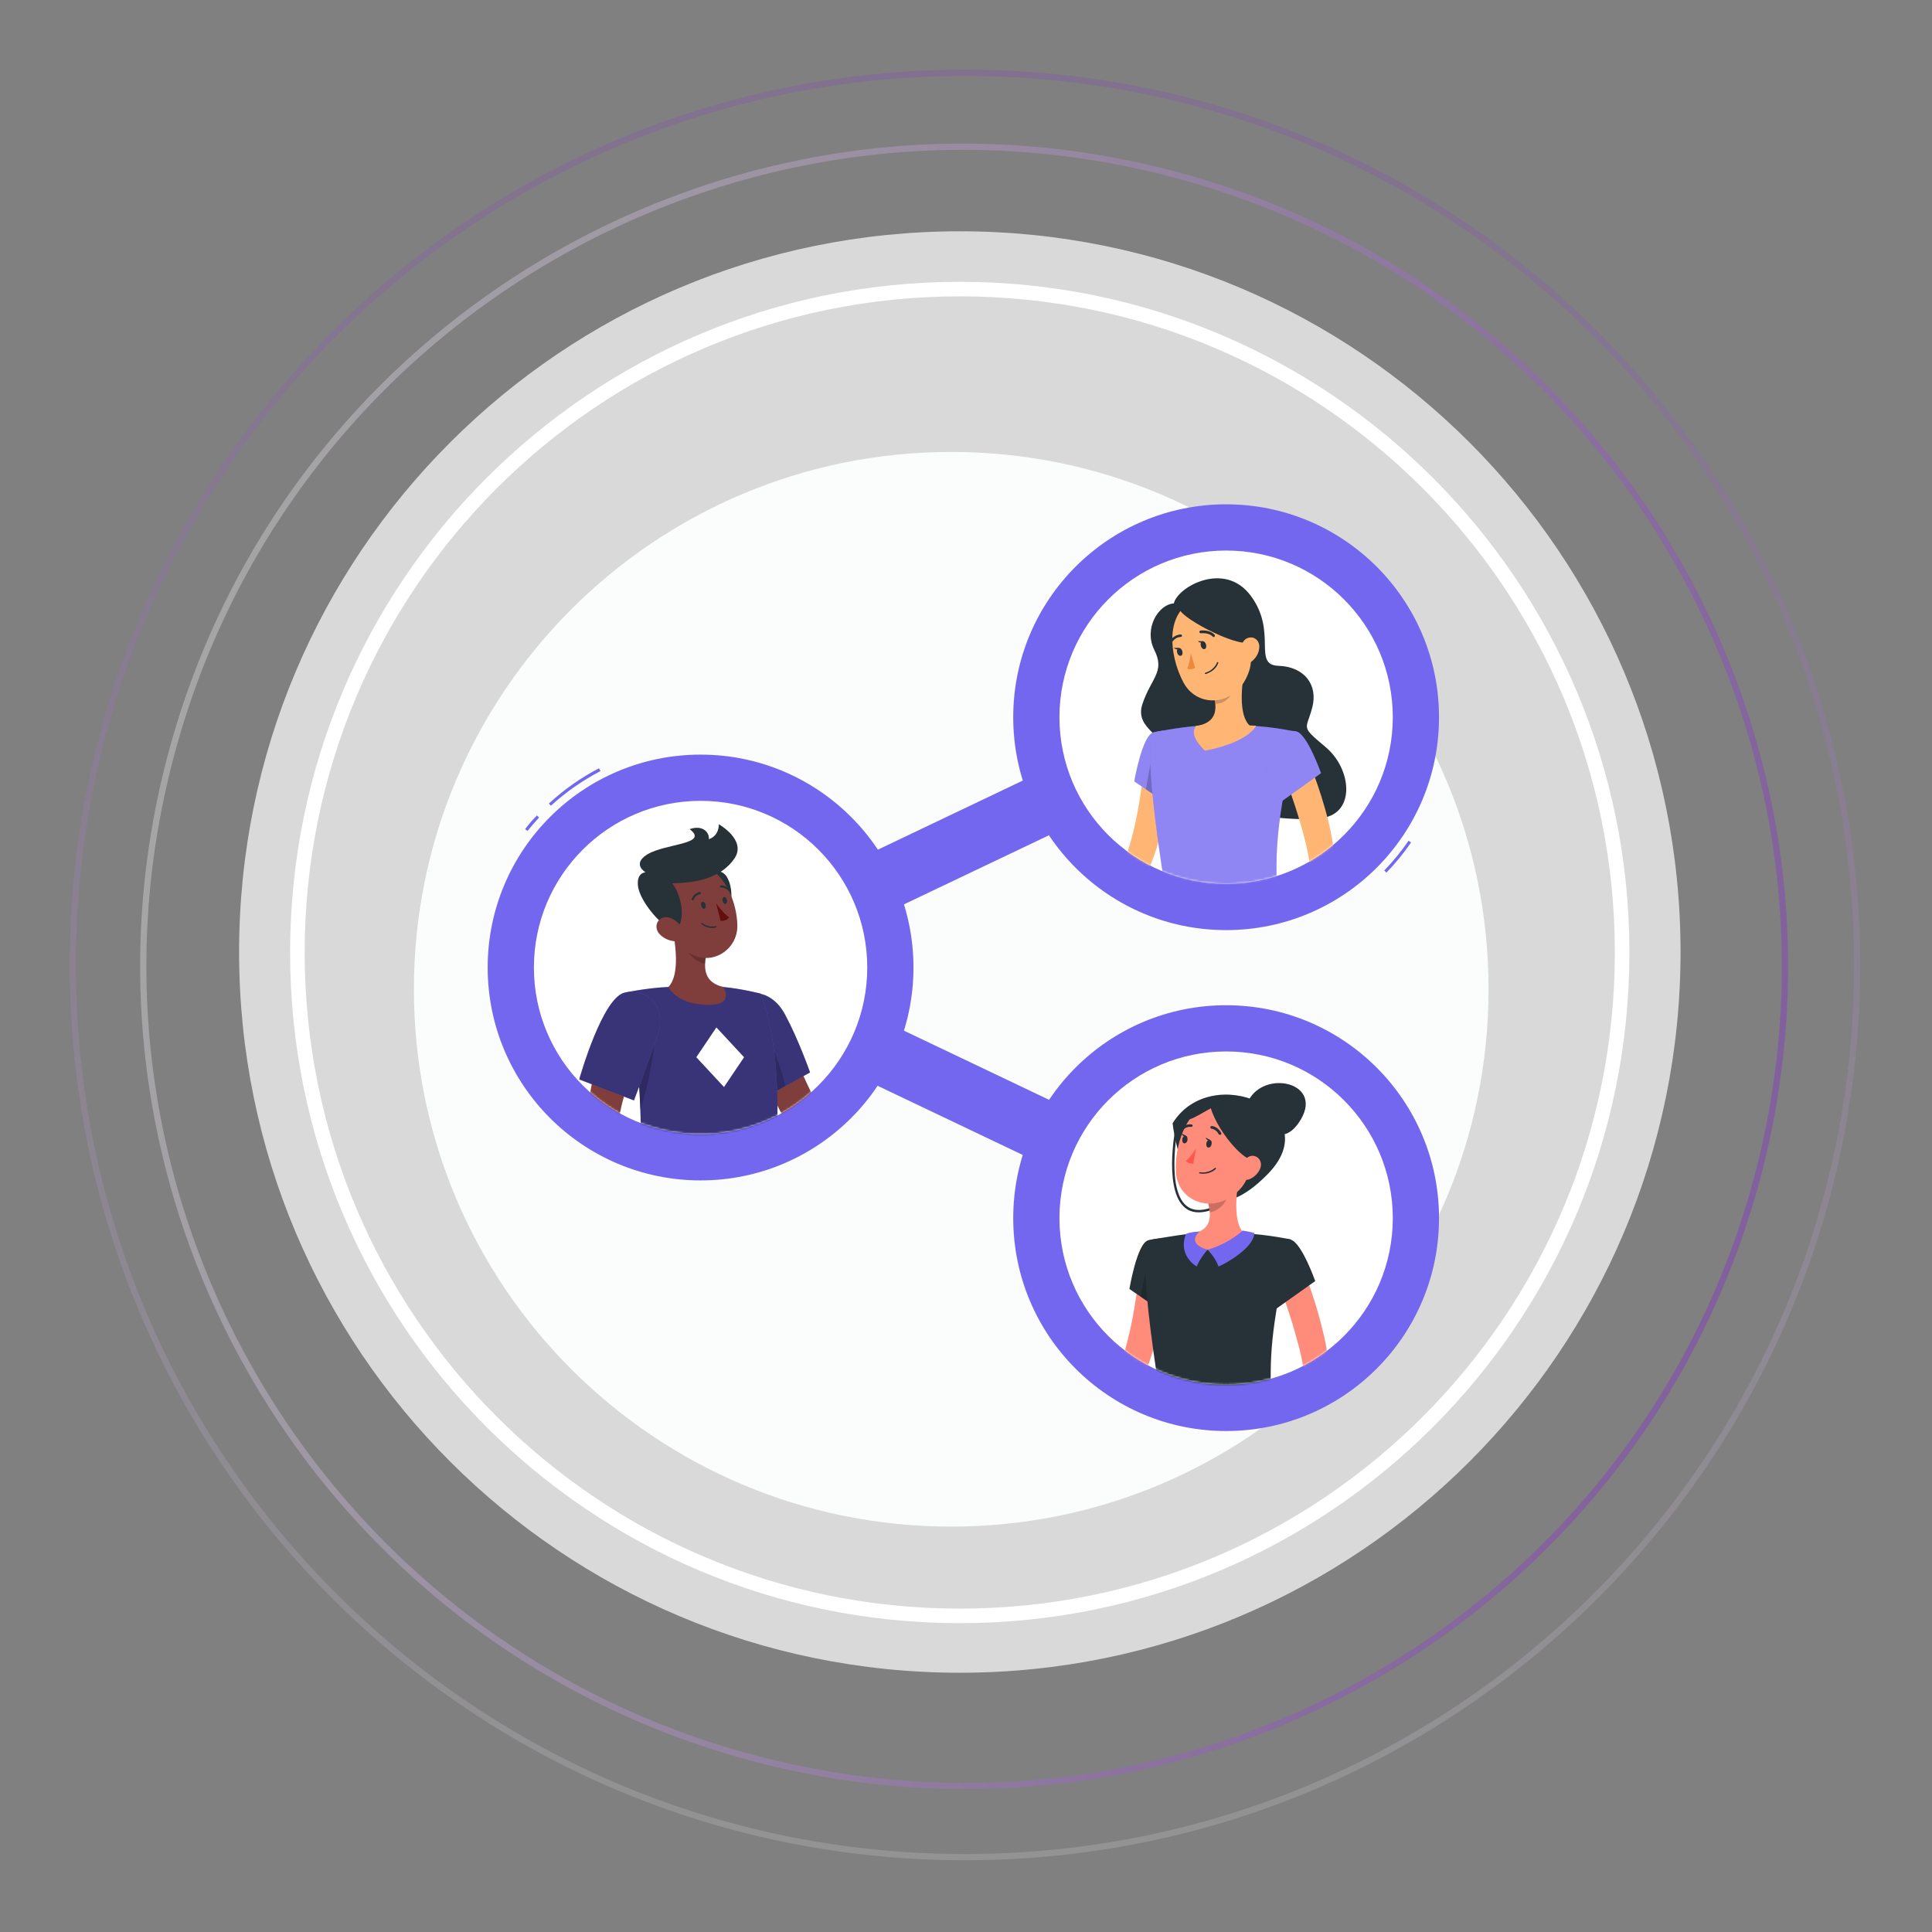 <svg width="929" height="929" viewBox="0 0 929 929" fill="none" xmlns="http://www.w3.org/2000/svg">
<rect x="0" y="0" width="929" height="929" fill="#808080" stroke="none"/>
<path d="M457.396 734.061C600.09 734.061 715.766 618.385 715.766 475.691C715.766 332.997 600.09 217.321 457.396 217.321C314.702 217.321 199.026 332.997 199.026 475.691C199.026 618.385 314.702 734.061 457.396 734.061Z" fill="#F3F5F6"/>
<path opacity="0.3" d="M361.627 845.22C151.083 788.805 26.062 572.691 82.377 362.52C138.693 152.348 355.021 27.699 565.565 84.114C776.109 140.529 901.13 356.643 844.815 566.814C788.5 776.986 572.171 901.635 361.627 845.22Z" stroke="url(#paint0_linear_7_135)" stroke-width="3"/>
<path opacity="0.15" d="M464 893C700.93 893 893 700.93 893 464C893 227.07 700.93 35 464 35C227.07 35 35 227.07 35 464C35 700.93 227.07 893 464 893Z" stroke="url(#paint1_linear_7_135)" stroke-width="3"/>
<g opacity="0.7" class="sit">
<path d="M461.53 804.337C652.93 804.337 808.09 649.177 808.09 457.777C808.09 266.377 652.93 111.217 461.53 111.217C270.13 111.217 114.97 266.377 114.97 457.777C114.97 649.177 270.13 804.337 461.53 804.337Z" fill="white"/>
</g>
<path d="M780 458C780 634.184 637.398 777 461.5 777C285.602 777 143 634.184 143 458C143 281.816 285.602 139 461.5 139C637.398 139 780 281.816 780 458Z" stroke="white" stroke-width="7"/>
<path d="M589.434 600.358C587.386 600.358 585.192 599.919 583.145 598.896L330.582 478.537C325.464 476.051 322.246 470.932 322.246 465.375C322.246 459.672 325.464 454.553 330.582 452.213L583.291 331.708C590.603 328.199 599.378 331.27 602.742 338.582C606.252 345.894 603.18 354.669 595.868 358.032L370.945 465.229L595.868 572.426C603.18 575.935 606.252 584.564 602.742 591.876C600.256 597.287 594.991 600.358 589.434 600.358Z" fill="#7367F0"/>
<path d="M666.65 419.601L665.627 418.577C669.868 414.19 673.816 409.364 677.326 404.246L678.496 405.123C674.986 410.242 671.038 415.068 666.65 419.601Z" fill="#7367F0"/>
<path d="M589.58 447.241C646.118 447.241 691.95 401.408 691.95 344.871C691.95 288.333 646.118 242.5 589.58 242.5C533.042 242.5 487.209 288.333 487.209 344.871C487.209 401.408 533.042 447.241 589.58 447.241Z" fill="#7367F0"/>
<path d="M589.58 425.012C633.841 425.012 669.721 389.132 669.721 344.871C669.721 300.61 633.841 264.729 589.58 264.729C545.319 264.729 509.438 300.61 509.438 344.871C509.438 389.132 545.319 425.012 589.58 425.012Z" fill="white"/>
<mask id="mask0_7_135" style="mask-type:luminance" maskUnits="userSpaceOnUse" x="509" y="264" width="161" height="162">
<path d="M589.58 425.012C633.841 425.012 669.721 389.132 669.721 344.871C669.721 300.61 633.841 264.729 589.58 264.729C545.319 264.729 509.438 300.61 509.438 344.871C509.438 389.132 545.319 425.012 589.58 425.012Z" fill="white"/>
</mask>
<g mask="url(#mask0_7_135)">
<path d="M591.627 389.768C591.627 389.768 620.437 395.764 636.085 393.277C651.733 390.791 649.978 369.878 637.548 359.349C625.117 348.819 628.042 351.305 630.967 340.337C633.892 329.369 627.311 320.594 614.734 320.155C602.157 319.717 614.295 304.069 601.572 286.666C588.849 269.263 566.035 282.425 564.426 290.176C557.26 290.468 549.802 302.021 555.066 312.551C560.331 323.08 553.604 325.859 549.363 338.436C545.122 351.013 561.94 353.499 558.137 361.981C554.628 370.756 554.335 398.981 591.627 389.768Z" fill="#263238"/>
<path d="M563.695 368.124C563.402 372.511 562.963 376.606 562.379 380.847C561.794 385.088 561.062 389.183 560.039 393.277C559.161 397.372 558.137 401.467 556.821 405.562C555.651 409.657 554.189 413.752 552.434 417.7L551.118 420.625C550.971 421.064 550.533 421.795 550.24 422.234C549.948 422.819 549.655 423.257 549.363 423.842C548.047 425.89 546.584 427.645 545.268 429.4C542.343 432.763 539.272 435.688 536.201 438.613C529.766 444.17 523.331 449.143 516.165 453.676L512.071 448.411C514.996 445.633 517.774 442.854 520.699 439.929C523.478 437.151 526.256 434.226 528.889 431.155C531.521 428.23 534.007 425.159 536.201 422.234C537.225 420.771 538.248 419.163 538.98 417.7C539.126 417.408 539.418 416.969 539.564 416.676C539.711 416.384 539.857 416.092 540.003 415.507L541.027 412.874C543.659 405.708 545.56 398.104 547.023 390.353C547.754 386.55 548.339 382.602 548.924 378.653C549.509 374.851 549.948 370.756 550.24 366.954L563.695 368.124Z" fill="#FFB573"/>
<path d="M554.628 352.183C549.217 353.499 545.414 375.728 545.414 375.728L560.331 385.819C560.331 385.819 574.663 363.444 570.422 357.448C566.181 351.305 562.525 350.135 554.628 352.183Z" fill="#7367F0"/>
<path opacity="0.2" d="M554.628 352.183C549.217 353.499 545.414 375.728 545.414 375.728L560.331 385.819C560.331 385.819 574.663 363.444 570.422 357.448C566.181 351.305 562.525 350.135 554.628 352.183Z" fill="white"/>
<path opacity="0.2" d="M555.066 357.155L550.971 379.531L559.307 385.234L555.066 357.155Z" fill="black"/>
<path d="M554.628 352.183C554.628 352.183 548.339 354.376 560.916 431.301C581.975 431.301 603.766 431.301 614.149 431.301C613.271 409.657 613.271 396.348 623.508 351.89C623.508 351.89 612.394 349.404 600.987 348.965C592.066 348.527 584.754 348.234 576.857 348.965C566.327 349.697 554.628 352.183 554.628 352.183Z" fill="#7367F0"/>
<path opacity="0.2" d="M554.628 352.183C554.628 352.183 548.339 354.376 560.916 431.301C581.975 431.301 603.766 431.301 614.149 431.301C613.271 409.657 613.271 396.348 623.508 351.89C623.508 351.89 612.394 349.404 600.987 348.965C592.066 348.527 584.754 348.234 576.857 348.965C566.327 349.697 554.628 352.183 554.628 352.183Z" fill="white"/>
<path d="M598.501 321.618C597.038 329.369 595.43 343.701 600.841 348.819C600.841 348.819 598.647 356.716 584.315 356.716C568.375 356.716 576.71 348.819 576.71 348.819C585.339 346.772 585.193 340.337 583.584 334.341L598.501 321.618Z" fill="#FFB573"/>
<path d="M600.987 348.819C592.066 348.381 584.754 348.088 576.857 348.819C576.272 348.819 575.833 348.966 575.248 348.966C572.031 352.768 575.979 357.594 579.343 360.958C579.343 360.958 598.647 357.887 604.058 348.966C603.034 348.966 602.011 348.819 600.987 348.819Z" fill="#FFB573"/>
<path opacity="0.2" d="M592.505 326.737L583.73 334.195C584.023 335.657 584.315 337.12 584.461 338.436C588.41 338.436 591.92 335.657 593.382 330.978C593.821 329.515 592.797 327.614 592.505 326.737Z" fill="black"/>
<path d="M598.939 300.998C601.718 313.721 603.18 318.986 598.647 327.175C591.92 339.46 575.687 340.045 569.252 328.491C563.402 317.962 559.892 298.95 570.714 290.614C581.244 282.278 596.161 288.274 598.939 300.998Z" fill="#FFB573"/>
<path d="M579.928 309.919C580.22 310.942 579.928 311.966 579.197 312.112C578.465 312.258 577.734 311.673 577.442 310.65C577.149 309.626 577.442 308.602 578.173 308.456C578.904 308.164 579.635 308.895 579.928 309.919Z" fill="#263238"/>
<path d="M568.521 313.136C568.813 314.16 568.521 315.183 567.79 315.329C567.058 315.476 566.327 314.891 566.035 313.867C565.742 312.843 566.035 311.82 566.766 311.673C567.497 311.381 568.228 312.112 568.521 313.136Z" fill="#263238"/>
<path d="M567.058 311.527H564.426C564.426 311.527 566.181 313.136 567.058 311.527Z" fill="#263238"/>
<path d="M572.616 314.013C572.616 314.013 572.177 318.839 570.861 321.472C572.616 322.349 574.663 321.179 574.663 321.179L572.616 314.013Z" fill="#ED893E"/>
<path d="M581.244 323.519C580.805 323.665 580.366 323.958 579.781 324.104C579.635 324.104 579.489 324.104 579.343 323.958C579.343 323.811 579.343 323.665 579.489 323.519C584.023 322.203 585.193 318.547 585.193 318.547C585.193 318.4 585.485 318.254 585.631 318.4C585.777 318.4 585.924 318.693 585.777 318.839C585.777 318.839 584.9 321.91 581.244 323.519Z" fill="#263238"/>
<path d="M567.351 292.223C564.572 295.44 594.845 311.673 600.987 308.748C607.129 305.823 601.572 289.59 593.821 286.081C586.07 282.571 575.687 282.571 567.351 292.223Z" fill="#263238"/>
<path d="M605.52 311.381C605.374 314.013 603.912 316.353 602.157 317.815C599.524 320.009 596.892 317.962 596.599 314.891C596.161 312.112 597.038 307.578 600.256 306.701C603.327 305.823 605.813 308.31 605.52 311.381Z" fill="#FFB573"/>
<path d="M583.876 306.262C583.584 306.408 583.291 306.262 583.145 306.116C581.244 304.069 577.588 304.507 577.442 304.507C577.149 304.507 576.857 304.361 576.71 303.922C576.71 303.63 576.857 303.337 577.295 303.191C577.442 303.191 581.683 302.606 584.023 305.239C584.315 305.531 584.169 305.824 584.023 306.116C584.023 306.116 584.023 306.262 583.876 306.262Z" fill="#263238"/>
<path d="M563.548 308.749C563.402 308.895 563.11 308.895 562.964 308.749C562.671 308.602 562.671 308.164 562.817 307.871C564.718 305.093 567.643 305.093 567.79 305.093C568.082 305.093 568.375 305.385 568.375 305.677C568.375 305.97 568.082 306.262 567.79 306.262C567.643 306.262 565.45 306.262 563.841 308.456C563.695 308.602 563.695 308.749 563.548 308.749Z" fill="#263238"/>
<path d="M629.212 365.783C632.283 373.388 634.915 380.993 637.109 388.744C639.303 396.495 641.058 404.538 641.789 413.02C641.935 414.044 641.935 415.214 641.935 416.238V417.115C641.935 417.407 641.935 417.554 641.935 417.992V419.162L641.789 420.186C641.496 422.819 640.911 424.866 640.326 426.913C639.01 431.008 637.548 434.81 635.939 438.467C632.722 445.925 628.919 452.945 624.825 459.818L618.829 457.04C621.315 449.727 623.947 442.269 626.287 434.957C627.457 431.301 628.481 427.645 629.212 424.135C629.651 422.38 629.943 420.625 629.943 419.309V418.87V418.577C629.943 418.577 629.943 418.285 629.943 417.992V417.261C629.797 416.384 629.797 415.506 629.651 414.629C628.627 407.463 626.579 400.004 624.386 392.839C622.192 385.526 619.56 378.214 616.927 371.194L629.212 365.783Z" fill="#FFB573"/>
<path d="M623.508 351.744C628.773 353.353 635.208 371.779 635.208 371.779L614.587 386.55C614.587 386.55 606.983 371.194 609.323 364.321C611.663 357.155 617.366 349.989 623.508 351.744Z" fill="#7367F0"/>
<path opacity="0.2" d="M623.508 351.744C628.773 353.353 635.208 371.779 635.208 371.779L614.587 386.55C614.587 386.55 606.983 371.194 609.323 364.321C611.663 357.155 617.366 349.989 623.508 351.744Z" fill="white"/>
<path d="M578.612 308.31H575.979C575.979 308.31 577.734 309.918 578.612 308.31Z" fill="#263238"/>
</g>
<path d="M264.919 387.427L263.895 386.404C271.207 379.677 279.251 373.973 288.025 369.439L288.756 370.756C280.128 375.289 272.085 380.846 264.919 387.427Z" fill="#7367F0"/>
<path d="M253.658 399.566L252.488 398.688C254.243 396.348 256.144 394.155 258.191 392.107L259.215 393.131C257.314 395.178 255.413 397.372 253.658 399.566Z" fill="#7367F0"/>
<path d="M336.871 567.6C393.408 567.6 439.241 521.767 439.241 465.229C439.241 408.691 393.408 362.858 336.871 362.858C280.333 362.858 234.5 408.691 234.5 465.229C234.5 521.767 280.333 567.6 336.871 567.6Z" fill="#7367F0"/>
<path d="M336.871 545.371C381.132 545.371 417.012 509.49 417.012 465.229C417.012 420.968 381.132 385.088 336.871 385.088C292.61 385.088 256.729 420.968 256.729 465.229C256.729 509.49 292.61 545.371 336.871 545.371Z" fill="white"/>
<mask id="mask1_7_135" style="mask-type:luminance" maskUnits="userSpaceOnUse" x="256" y="385" width="162" height="161">
<path d="M336.871 545.371C381.132 545.371 417.012 509.49 417.012 465.229C417.012 420.968 381.132 385.088 336.871 385.088C292.61 385.088 256.729 420.968 256.729 465.229C256.729 509.49 292.61 545.371 336.871 545.371Z" fill="white"/>
</mask>
<g mask="url(#mask1_7_135)">
<path d="M372.993 487.02C376.795 495.794 380.598 504.569 384.546 513.343C386.447 517.731 388.495 522.118 390.542 526.359C392.59 530.6 394.637 534.841 396.831 539.082C398.001 541.13 399.024 543.177 400.194 545.078L401.072 546.541L401.51 547.272L401.364 547.126C401.218 546.979 401.364 547.272 401.803 547.564C402.68 548.149 404.435 548.734 406.337 549.173C408.238 549.612 410.431 549.758 412.625 550.051C417.012 550.343 421.692 550.343 426.372 550.197L433.392 549.904L440.411 549.466L442.166 557.948C432.514 561.019 422.862 563.213 412.333 563.944C409.7 564.09 406.921 564.09 404.143 563.798C401.218 563.505 398.293 563.066 394.783 561.604C393.028 560.873 391.127 559.703 389.372 557.655C388.934 557.217 388.495 556.632 388.056 556.047L387.471 555.169L386.447 553.56C384.985 551.367 383.669 549.173 382.353 547.126C377.234 538.497 372.7 529.723 368.459 520.802C364.218 511.881 360.27 502.96 356.467 493.747L372.993 487.02Z" fill="#7F3E3B"/>
<path d="M352.226 485.85C348.716 496.233 369.483 526.798 369.483 526.798L389.518 515.683C389.518 515.683 384.107 500.182 377.526 487.897C370.507 474.589 356.175 474.443 352.226 485.85Z" fill="#7367F0"/>
<path opacity="0.5" d="M352.226 485.85C348.716 496.233 369.483 526.798 369.483 526.798L389.518 515.683C389.518 515.683 384.107 500.182 377.526 487.897C370.507 474.589 356.175 474.443 352.226 485.85Z" fill="black"/>
<path opacity="0.2" d="M351.934 487.166C356.467 484.972 361.586 486.874 366.997 495.356C372.408 503.838 377.088 518.17 377.526 522.264L369.483 526.652C369.629 526.652 350.325 498.573 351.934 487.166Z" fill="black"/>
<path d="M365.827 477.806C365.827 477.806 380.744 512.758 369.922 577.983C351.203 577.983 316.981 577.983 307.914 577.983C307.183 568.477 311.57 521.972 300.748 477.221C300.748 477.221 311.278 475.027 321.369 474.589C329.266 474.15 340.673 474.004 347.693 474.589C357.052 475.466 365.827 477.806 365.827 477.806Z" fill="#7367F0"/>
<path opacity="0.5" d="M365.827 477.806C365.827 477.806 380.744 512.758 369.922 577.983C351.203 577.983 316.981 577.983 307.914 577.983C307.183 568.477 311.57 521.972 300.748 477.221C300.748 477.221 311.278 475.027 321.369 474.589C329.266 474.15 340.673 474.004 347.693 474.589C357.052 475.466 365.827 477.806 365.827 477.806Z" fill="black"/>
<path d="M348.131 522.703L334.823 508.371L344.475 494.039L357.784 508.371L348.131 522.703Z" fill="white"/>
<path opacity="0.2" d="M314.642 488.336C315.958 495.648 314.203 513.344 307.914 533.818C307.329 518.17 305.721 499.889 301.772 481.755V481.609C305.867 481.17 313.472 481.462 314.642 488.336Z" fill="black"/>
<path d="M322.977 444.901C324.879 453.384 327.072 468.885 321.369 474.589C321.369 474.589 325.025 483.071 340.819 483.217C353.396 483.217 347.839 474.589 347.839 474.589C338.333 472.395 338.333 465.375 339.649 458.795L322.977 444.901Z" fill="#7F3E3B"/>
<path opacity="0.2" d="M329.851 450.605L339.649 458.795C339.357 460.403 339.064 461.866 339.064 463.474C335.408 462.889 330.29 458.941 329.851 455.139C329.558 453.237 329.558 451.482 329.851 450.605Z" fill="black"/>
<path d="M347.693 419.748C352.958 423.111 353.689 439.491 345.938 441.831C338.333 444.17 337.748 413.313 347.693 419.748Z" fill="#263238"/>
<path d="M319.321 436.127C322.831 447.095 324.294 453.676 331.46 458.21C342.135 464.937 354.712 456.747 354.566 445.048C354.42 434.518 348.716 418.285 336.578 416.238C324.586 414.336 315.812 425.159 319.321 436.127Z" fill="#7F3E3B"/>
<path d="M323.27 424.72C329.12 432.617 329.12 445.34 324.586 446.656C320.053 448.119 307.329 433.494 306.744 425.743C306.16 419.455 310.401 419.455 310.401 419.455C310.401 419.455 303.673 415.506 311.278 410.827C319.906 405.562 341.258 406 331.606 398.688C338.479 396.348 341.258 400.882 340.819 403.514C345.938 401.906 345.645 396.348 345.645 396.348C345.645 396.348 359.246 403.953 353.104 412.874C346.962 421.795 335.701 424.573 323.27 424.72Z" fill="#263238"/>
<path d="M317.42 449.435C319.614 451.629 322.685 452.652 325.317 452.652C329.12 452.652 329.997 448.996 327.95 445.925C326.049 443.147 321.954 439.929 318.444 441.392C315.08 442.854 314.788 446.949 317.42 449.435Z" fill="#7F3E3B"/>
<path d="M337.163 435.542C337.456 436.419 338.041 437.151 338.626 437.004C339.211 436.858 339.503 435.981 339.357 435.103C339.064 434.226 338.479 433.495 337.894 433.641C337.163 433.787 336.871 434.518 337.163 435.542Z" fill="#263238"/>
<path d="M347.4 433.202C347.693 434.079 348.278 434.811 348.863 434.664C349.448 434.518 349.74 433.641 349.594 432.763C349.301 431.886 348.716 431.154 348.132 431.301C347.547 431.447 347.254 432.324 347.4 433.202Z" fill="#263238"/>
<path d="M344.329 434.372C344.329 434.372 347.693 439.198 350.618 441.099C349.448 443 346.523 442.854 346.523 442.854L344.329 434.372Z" fill="#630F0F"/>
<path d="M342.574 446.218C339.357 446.218 337.456 444.463 337.309 444.316C337.163 444.17 337.163 444.024 337.309 443.878C337.456 443.732 337.602 443.732 337.748 443.878C337.748 443.878 340.381 446.218 344.329 445.34C344.475 445.34 344.622 445.34 344.622 445.486C344.622 445.633 344.622 445.779 344.475 445.779C343.744 446.218 343.159 446.218 342.574 446.218Z" fill="#263238"/>
<path d="M333.068 432.91C332.922 432.91 332.922 432.91 332.922 432.91C332.63 432.763 332.483 432.471 332.63 432.178C333.799 429.4 336.286 428.961 336.432 428.961C336.724 428.961 337.017 429.107 337.017 429.4C337.017 429.692 336.871 429.985 336.578 429.985C336.432 429.985 334.531 430.277 333.653 432.471C333.507 432.763 333.214 432.91 333.068 432.91Z" fill="#263238"/>
<path d="M350.91 428.668C350.764 428.668 350.618 428.668 350.471 428.522C348.863 426.621 346.961 426.767 346.815 426.767C346.523 426.767 346.23 426.621 346.23 426.328C346.23 426.036 346.376 425.744 346.669 425.744C346.815 425.744 349.301 425.597 351.203 427.937C351.349 428.23 351.349 428.522 351.203 428.668C351.203 428.668 351.056 428.668 350.91 428.668Z" fill="#263238"/>
<path d="M313.033 494.039L310.693 499.158C309.962 500.913 309.084 502.668 308.353 504.569C306.891 508.225 305.428 511.735 303.966 515.391C302.65 519.047 301.333 522.703 300.31 526.359C299.725 528.114 299.286 530.015 298.847 531.77L298.262 534.549L298.116 534.841V534.988C298.116 534.988 298.116 534.988 298.116 535.134C298.116 535.573 298.409 536.889 299.14 538.205C299.871 539.521 300.748 540.984 301.772 542.446C303.82 545.371 306.452 548.15 309.084 551.075C314.495 556.632 320.345 562.189 326.341 567.454L321.515 574.62C314.057 570.525 307.037 566.138 300.31 560.727C296.946 558.094 293.729 555.169 290.658 551.66C289.049 549.905 287.587 548.003 286.27 545.956C284.954 543.762 283.492 541.276 282.907 537.62C282.76 536.743 282.614 535.719 282.614 534.695C282.614 534.256 282.614 533.672 282.76 533.087V532.502V532.063L283.199 528.699C283.638 526.506 283.93 524.312 284.369 522.265C285.247 518.023 286.417 513.782 287.733 509.834C289.049 505.739 290.511 501.79 292.12 497.842C292.998 495.941 293.729 493.893 294.606 491.992C295.484 490.091 296.361 488.19 297.531 486.142L313.033 494.039Z" fill="#7F3E3B"/>
<path d="M300.748 477.221C289.78 478.83 278.519 519.047 278.519 519.047L304.843 529.138C304.843 529.138 311.424 511.881 315.958 498.426C320.93 484.387 312.448 475.612 300.748 477.221Z" fill="#7367F0"/>
<path opacity="0.5" d="M300.748 477.221C289.78 478.83 278.519 519.047 278.519 519.047L304.843 529.138C304.843 529.138 311.424 511.881 315.958 498.426C320.93 484.387 312.448 475.612 300.748 477.221Z" fill="black"/>
</g>
<path d="M589.58 688.105C646.118 688.105 691.95 642.272 691.95 585.734C691.95 529.196 646.118 483.363 589.58 483.363C533.042 483.363 487.209 529.196 487.209 585.734C487.209 642.272 533.042 688.105 589.58 688.105Z" fill="#7367F0"/>
<path d="M589.58 665.876C633.841 665.876 669.721 629.995 669.721 585.734C669.721 541.473 633.841 505.592 589.58 505.592C545.319 505.592 509.438 541.473 509.438 585.734C509.438 629.995 545.319 665.876 589.58 665.876Z" fill="white"/>
<mask id="mask2_7_135" style="mask-type:luminance" maskUnits="userSpaceOnUse" x="509" y="505" width="161" height="161">
<path d="M589.58 665.876C633.841 665.876 669.721 629.995 669.721 585.734C669.721 541.473 633.841 505.592 589.58 505.592C545.319 505.592 509.438 541.473 509.438 585.734C509.438 629.995 545.319 665.876 589.58 665.876Z" fill="white"/>
</mask>
<g mask="url(#mask2_7_135)">
<path d="M561.208 612.35C560.916 616.738 560.477 620.686 559.892 624.781C559.307 628.876 558.576 632.971 557.699 636.919C555.944 644.963 553.604 653.006 550.386 660.757L549.07 663.682L548.778 664.413L548.631 664.706C548.631 664.852 548.485 664.852 548.339 665.144C547.9 666.022 547.462 666.899 546.584 667.777C545.853 668.654 544.829 669.386 543.805 669.97C542.635 670.555 541.466 670.848 540.442 670.994C538.248 671.287 536.493 670.848 535.031 670.409C532.252 669.532 530.205 668.216 528.304 666.899C526.402 665.583 524.794 664.121 523.185 662.805C516.897 656.955 511.778 650.813 506.952 644.085L511.924 639.844C514.703 642.477 517.628 645.109 520.553 647.741C523.478 650.374 526.549 652.714 529.474 654.907C530.936 655.931 532.545 656.955 534.007 657.832C535.47 658.71 536.932 659.295 537.956 659.587C538.394 659.733 538.687 659.587 538.541 659.587C538.394 659.587 537.663 659.88 537.371 660.026C537.224 660.172 537.224 660.172 537.224 660.026L537.663 658.856L538.687 656.224C541.173 649.204 543.074 641.745 544.537 634.141C545.268 630.338 545.853 626.536 546.438 622.734C547.023 618.931 547.462 614.983 547.754 611.327L561.208 612.35Z" fill="#FF8B7B"/>
<path d="M552.141 596.41C546.73 597.726 543.074 619.809 543.074 619.809L557.845 629.9C557.845 629.9 572.03 607.671 567.936 601.675C563.548 595.679 560.039 594.363 552.141 596.41Z" fill="#263238"/>
<path opacity="0.2" d="M552.726 601.382L548.485 623.611L556.821 629.315L552.726 601.382Z" fill="black"/>
<path d="M512.217 639.113L505.197 627.999L501.249 640.576C501.249 640.576 506.952 646.572 512.217 645.255V639.113Z" fill="#FF8B7B"/>
<path d="M552.141 596.41C552.141 596.41 545.999 598.604 558.43 674.943C579.343 674.943 601.133 674.943 611.37 674.943C610.493 653.445 610.493 640.137 620.73 595.971C620.73 595.971 609.615 593.631 598.208 593.046C589.287 592.608 581.975 592.315 574.224 593.046C563.841 594.07 552.141 596.41 552.141 596.41Z" fill="#263238"/>
<path d="M563.841 540.106C582.706 509.834 638.864 534.695 609.615 564.529C570.568 604.307 563.841 540.106 563.841 540.106Z" fill="#263238"/>
<path d="M576.418 582.956C574.371 582.956 572.469 582.517 570.861 581.493C559.161 574.181 565.011 543.324 565.303 542.007C565.303 541.715 565.596 541.569 565.888 541.569C566.181 541.569 566.327 541.861 566.327 542.154C566.327 542.446 560.331 573.596 571.446 580.469C576.857 583.833 585.485 580.908 597.038 571.987C597.331 571.841 597.623 571.841 597.769 572.134C597.916 572.426 597.916 572.719 597.623 572.865C588.995 579.592 581.975 582.956 576.418 582.956Z" fill="#263238"/>
<path d="M599.378 531.478C605.228 513.782 636.524 519.486 625.556 538.205C613.856 558.24 599.378 531.478 599.378 531.478Z" fill="#263238"/>
<path d="M595.868 565.991C594.406 573.742 592.797 587.928 598.208 593.046C598.208 593.046 596.161 600.943 581.683 600.943C565.888 600.943 574.078 593.046 574.078 593.046C582.706 590.999 582.414 584.564 580.951 578.568L595.868 565.991Z" fill="#FF8B7B"/>
<path d="M580.659 600.944C580.659 600.944 584.315 604.453 585.924 608.987C588.702 607.963 602.888 600.212 603.18 592.9C601.426 592.315 597.477 591.73 597.477 591.73C597.477 591.73 591.481 597.726 580.659 600.944Z" fill="#7367F0"/>
<path d="M580.659 600.944C580.659 600.944 577.442 604.307 575.394 608.987C571.446 606.501 567.205 601.09 570.276 593.339C572.469 592.315 576.857 592.169 576.857 592.169C576.857 592.169 569.837 597.726 580.659 600.944Z" fill="#7367F0"/>
<path opacity="0.2" d="M589.872 571.256L581.098 578.715C581.39 580.177 581.683 581.639 581.829 582.956C585.192 582.517 589.58 578.861 590.018 575.351C590.165 573.596 590.165 571.987 589.872 571.256Z" fill="black"/>
<path d="M603.912 551.952C600.841 564.529 599.817 569.94 592.358 575.205C580.951 583.248 566.181 576.813 565.45 563.651C564.718 551.806 569.837 533.233 583.145 530.308C596.307 527.529 606.983 539.375 603.912 551.952Z" fill="#FF8B7B"/>
<path d="M582.56 550.197C582.414 551.221 581.683 551.952 580.951 551.806C580.22 551.659 579.928 550.782 580.074 549.758C580.22 548.735 580.951 548.003 581.683 548.15C582.414 548.15 582.853 549.173 582.56 550.197Z" fill="#263238"/>
<path d="M571.007 548.15C570.861 549.173 570.129 549.904 569.398 549.758C568.667 549.612 568.374 548.735 568.521 547.711C568.667 546.687 569.398 545.956 570.129 546.102C570.714 546.102 571.153 547.126 571.007 548.15Z" fill="#263238"/>
<path d="M570.275 546.102L567.936 544.932C567.936 544.932 568.959 547.126 570.275 546.102Z" fill="#263238"/>
<path d="M575.102 552.244C575.102 552.244 572.615 556.339 570.276 558.24C571.445 559.703 573.785 559.557 573.785 559.557L575.102 552.244Z" fill="#FF5652"/>
<path d="M578.611 564.383C582.414 564.383 584.607 562.189 584.607 562.043C584.754 561.896 584.754 561.75 584.607 561.604C584.461 561.458 584.315 561.458 584.169 561.604C584.169 561.604 581.39 564.383 576.856 563.651C576.71 563.651 576.564 563.798 576.564 563.944C576.564 564.09 576.71 564.236 576.856 564.236C577.441 564.383 578.026 564.383 578.611 564.383Z" fill="#263238"/>
<path d="M609.03 555.608C602.595 566.43 585.192 543.762 582.268 532.94C578.027 534.988 569.252 541.276 569.106 537.181C568.959 533.087 583.876 526.213 591.773 527.383C599.817 528.699 613.564 548.15 609.03 555.608Z" fill="#263238"/>
<path d="M605.959 561.896C604.935 564.383 602.888 566.138 600.841 567.015C597.769 568.185 595.868 565.553 596.453 562.481C596.892 559.703 599.086 555.754 602.303 555.754C605.52 555.901 607.129 559.118 605.959 561.896Z" fill="#FF8B7B"/>
<path d="M586.655 545.663C586.801 545.663 586.801 545.663 586.947 545.663C587.24 545.517 587.386 545.078 587.24 544.786C585.631 541.715 582.852 541.422 582.706 541.422C582.414 541.422 582.121 541.568 581.975 542.007C581.975 542.3 582.121 542.592 582.56 542.738C582.706 542.738 584.9 543.031 586.07 545.517C586.216 545.517 586.362 545.663 586.655 545.663Z" fill="#263238"/>
<path d="M568.228 543.616C568.374 543.616 568.521 543.616 568.667 543.47C570.568 541.422 572.762 541.861 572.762 541.861C573.054 541.861 573.347 541.715 573.493 541.422C573.493 541.13 573.347 540.837 573.054 540.691C572.908 540.691 570.129 540.106 567.789 542.592C567.497 542.885 567.497 543.177 567.789 543.47C567.789 543.616 567.936 543.616 568.228 543.616Z" fill="#263238"/>
<path d="M581.975 548.15L579.635 546.98C579.635 546.98 580.659 549.173 581.975 548.15Z" fill="#263238"/>
<path d="M626.433 610.011C629.358 617.177 631.844 624.343 633.892 631.655C635.939 638.967 637.84 646.425 638.718 654.469L639.01 657.394L639.156 660.465V661.196V661.342V661.635V662.512C639.01 663.536 638.864 664.56 638.425 665.583C637.694 667.338 636.816 668.655 635.793 669.678C633.892 671.726 631.99 673.042 630.089 674.066C628.188 675.089 626.287 675.967 624.386 676.698C616.927 679.623 609.469 681.231 601.864 682.401L600.402 675.967C607.129 673.334 614.002 670.556 619.998 667.338C621.461 666.461 622.923 665.583 624.239 664.706C625.556 663.828 626.579 662.805 627.018 662.074C627.311 661.781 627.311 661.489 627.311 661.489C627.311 661.489 627.164 661.635 627.164 661.781V661.635V661.05L626.872 658.564L626.433 656.078C626.141 654.323 625.848 652.714 625.409 650.959C624.971 649.204 624.678 647.449 624.093 645.84C623.216 642.331 622.192 638.967 621.168 635.457C618.975 628.584 616.635 621.71 614.002 614.983L626.433 610.011Z" fill="#FF8B7B"/>
<path d="M620.73 596.117C625.994 597.726 632.429 616.007 632.429 616.007L611.809 630.631C611.809 630.631 604.35 615.422 606.544 608.548C608.884 601.382 614.587 594.216 620.73 596.117Z" fill="#263238"/>
</g>
<defs>
<linearGradient id="paint0_linear_7_135" x1="846.264" y1="567.202" x2="80.928" y2="362.131" gradientUnits="userSpaceOnUse">
<stop stop-color="#8815E2"/>
<stop offset="1" stop-color="white"/>
</linearGradient>
<linearGradient id="paint1_linear_7_135" x1="464" y1="33.5" x2="464" y2="894.5" gradientUnits="userSpaceOnUse">
<stop stop-color="#8815E2"/>
<stop offset="1" stop-color="white"/>
</linearGradient>
</defs>
</svg>
